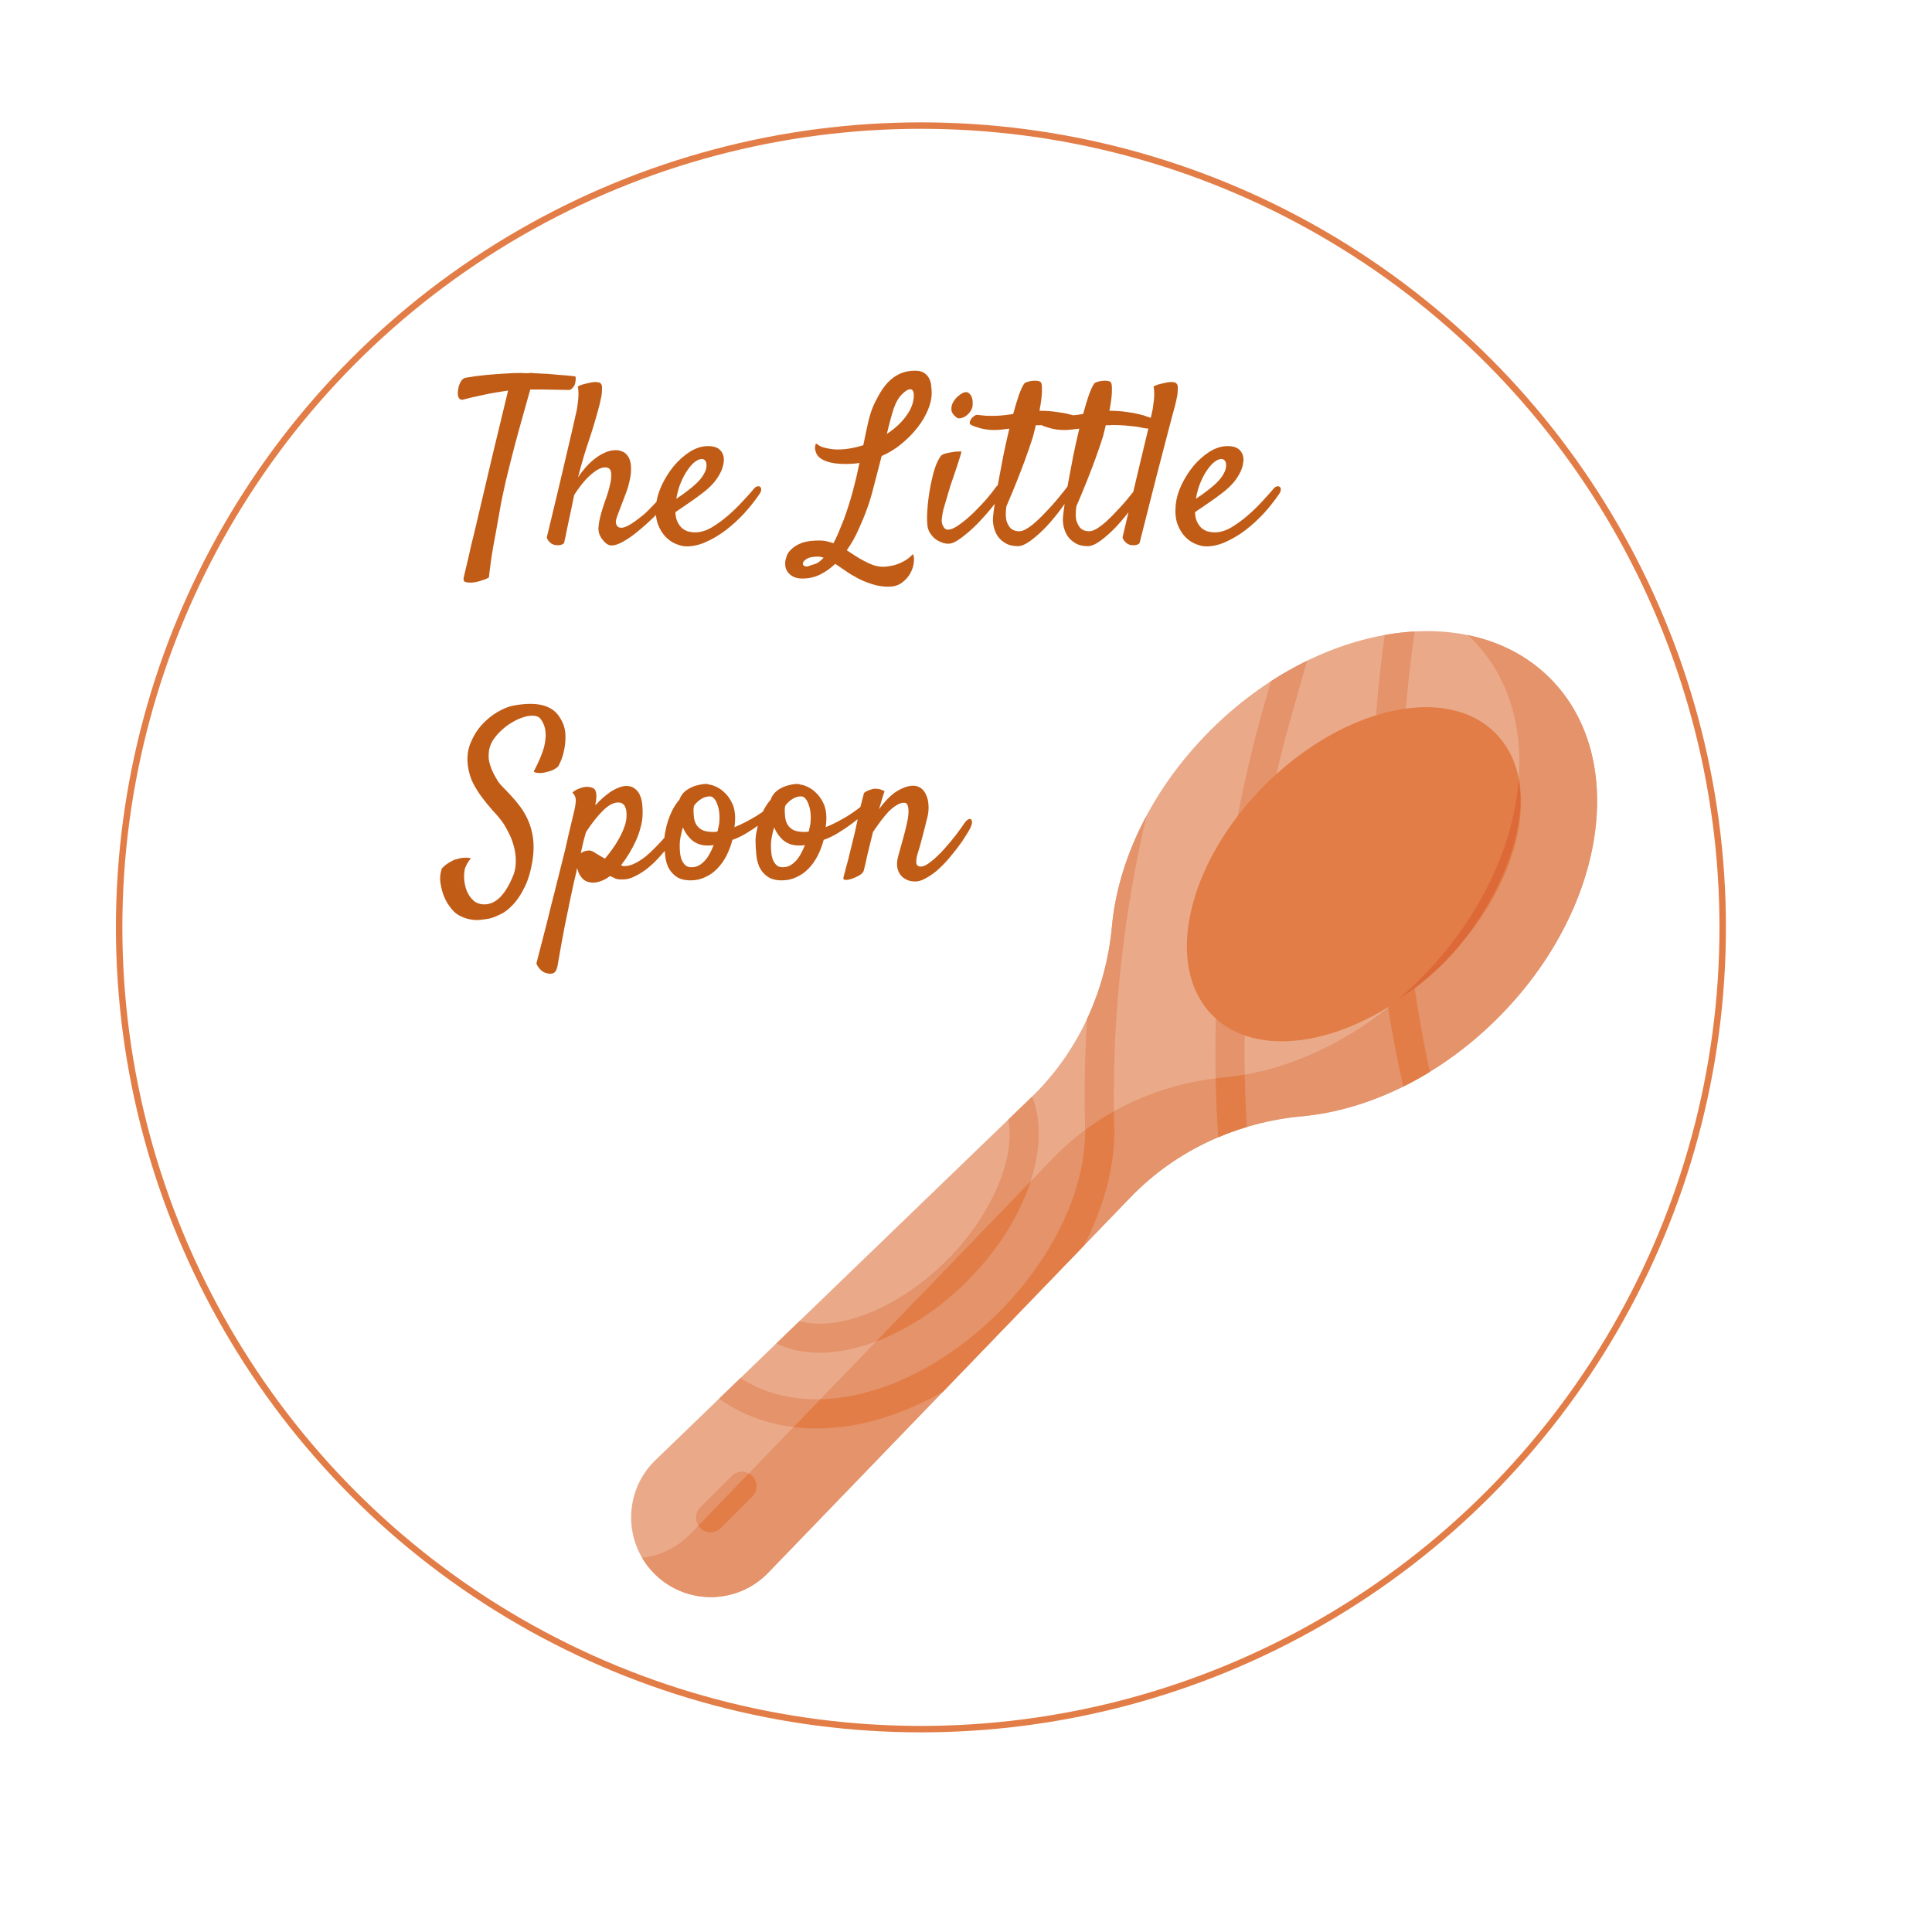 <svg width="300" height="300" viewBox="0 0 300 300" fill="none" xmlns="http://www.w3.org/2000/svg">
<g clip-path="url(#clip0)">
<path d="M224.078 149.591C236.195 137.473 239.823 121.454 232.18 113.812C224.537 106.169 208.518 109.796 196.401 121.914C184.283 134.032 180.656 150.05 188.299 157.693C195.941 165.336 211.96 161.708 224.078 149.591Z" fill="#FFD064"/>
<path d="M232.582 158.071C249.388 141.265 253.016 117.645 240.686 105.314C228.355 92.984 204.735 96.612 187.929 113.418C178.835 122.512 173.601 133.6 172.665 143.815C171.74 153.918 167.394 163.4 160.094 170.445L101.782 226.717C96.802 231.524 96.731 239.481 101.625 244.375C106.52 249.269 114.476 249.198 119.283 244.218L175.555 185.906C182.6 178.606 192.082 174.261 202.185 173.335C212.4 172.399 223.488 167.165 232.582 158.071V158.071Z" fill="#EAAA89"/>
<path d="M240.685 105.315C237.199 101.828 232.81 99.618 227.927 98.62C228.16 98.834 228.388 99.053 228.613 99.278C240.944 111.609 237.316 135.229 220.51 152.035C211.416 161.129 200.328 166.363 190.113 167.299C180.01 168.224 170.527 172.57 163.482 179.87L107.21 238.182C105.129 240.339 102.456 241.575 99.698 241.885C100.22 242.774 100.862 243.612 101.625 244.375C106.52 249.269 114.476 249.199 119.283 244.218L175.554 185.906C182.599 178.606 192.082 174.261 202.185 173.335C212.4 172.4 223.488 167.166 232.582 158.072C249.388 141.265 253.016 117.645 240.685 105.315V105.315Z" fill="#E4936B"/>
<path d="M202.962 102.601L200.516 111.208C199.357 115.283 198.321 119.46 197.435 123.625L191.669 129.615C192.795 123.108 194.329 116.413 196.161 109.97L197.354 105.773C199.194 104.582 201.069 103.524 202.962 102.601V102.601ZM193.283 159.792L188.995 153.213C188.578 160.847 188.641 168.792 189.171 176.584C190.616 175.973 192.096 175.44 193.605 174.989C193.295 169.933 193.187 164.824 193.283 159.792V159.792ZM215.35 155.219C216.037 159.73 216.894 164.275 217.896 168.716C219.285 168.027 220.664 167.264 222.026 166.429C220.824 160.922 219.852 155.274 219.161 149.757L215.35 155.219ZM219.672 98.054C218.141 98.138 216.587 98.321 215.02 98.601C214.239 104.144 213.694 109.774 213.414 115.217L218.232 110.858C218.561 106.612 219.046 102.301 219.672 98.054V98.054ZM172.665 143.815C172.204 148.845 170.896 153.721 168.797 158.219C168.306 166.025 168.423 171.789 168.482 174.7C168.497 175.454 168.509 176.05 168.501 176.319C168.501 176.328 168.501 176.338 168.5 176.347C168.438 178.414 168.136 180.551 167.602 182.699C165.776 190.05 161.318 197.55 155.051 203.817C148.783 210.085 141.283 214.542 133.933 216.368C126.759 218.151 120.049 217.302 114.978 213.983L111.654 217.19C115.898 220.245 121.104 221.809 126.77 221.809C129.437 221.809 132.206 221.462 135.025 220.762C138.843 219.813 142.686 218.235 146.397 216.12L168.302 193.421C169.945 190.257 171.194 187.015 171.996 183.791C172.596 181.376 172.941 178.963 173.021 176.616C173.028 176.541 173.03 176.466 173.028 176.39C173.036 176.011 173.025 175.443 173.008 174.608C172.886 168.586 172.511 150.075 178.043 126.634C174.997 132.307 173.18 138.193 172.665 143.815V143.815ZM127.234 210.053C134.439 210.053 143.134 205.981 150.174 198.94C159.212 189.903 163.399 178.181 160.269 170.276C160.211 170.333 160.152 170.389 160.094 170.446L156.588 173.829C157.705 180.022 153.898 188.814 146.973 195.739C139.678 203.034 130.298 206.842 124.136 205.145L120.548 208.608C122.525 209.586 124.793 210.053 127.234 210.053V210.053ZM113.611 229.188L108.738 234.061C107.854 234.944 107.854 236.378 108.738 237.262C109.181 237.704 109.76 237.925 110.339 237.925C110.918 237.925 111.498 237.704 111.939 237.262L116.812 232.39C117.696 231.506 117.696 230.073 116.812 229.188C115.928 228.305 114.494 228.305 113.611 229.188V229.188Z" fill="#E4936B"/>
<path d="M188.765 167.443C188.829 170.495 188.965 173.551 189.171 176.584C190.616 175.973 192.096 175.44 193.605 174.989C193.44 172.293 193.332 169.582 193.282 166.875C192.218 167.062 191.161 167.203 190.113 167.299C189.662 167.34 189.213 167.388 188.765 167.443V167.443Z" fill="#E27D47"/>
<path d="M215.545 156.47C216.197 160.569 216.987 164.686 217.897 168.716C219.286 168.027 220.664 167.264 222.026 166.429C221.054 161.976 220.233 157.43 219.588 152.936C218.276 154.193 216.925 155.372 215.545 156.47V156.47Z" fill="#E27D47"/>
<path d="M108.738 237.262C109.181 237.704 109.76 237.925 110.339 237.925C110.918 237.925 111.498 237.703 111.939 237.262L116.812 232.389C117.696 231.506 117.696 230.072 116.812 229.188C116.649 229.025 116.467 228.892 116.273 228.789L108.445 236.901C108.529 237.029 108.627 237.15 108.738 237.262Z" fill="#E27D47"/>
<path d="M126.771 221.809C129.438 221.809 132.207 221.462 135.025 220.762C138.844 219.813 142.687 218.235 146.398 216.12L168.303 193.421C169.945 190.257 171.195 187.015 171.996 183.791C172.596 181.376 172.941 178.963 173.022 176.616C173.028 176.541 173.03 176.466 173.029 176.39C173.037 176.011 173.025 175.443 173.008 174.608C172.997 174.038 172.983 173.356 172.972 172.568C171.423 173.434 169.928 174.4 168.497 175.463C168.504 175.85 168.507 176.15 168.502 176.319C168.502 176.328 168.501 176.338 168.501 176.347C168.439 178.414 168.137 180.551 167.603 182.699C165.777 190.05 161.319 197.55 155.052 203.817C148.784 210.085 141.284 214.542 133.934 216.368C131.694 216.925 129.5 217.225 127.387 217.273L123.216 221.596C124.376 221.738 125.563 221.809 126.771 221.809V221.809Z" fill="#E27D47"/>
<path d="M136.043 208.303C140.892 206.475 145.846 203.269 150.174 198.94C154.915 194.2 158.321 188.72 160.036 183.44L136.043 208.303Z" fill="#E27D47"/>
<path d="M235.829 120.99C235.058 131.383 229.796 142.749 220.51 152.035C219.384 153.161 218.228 154.227 217.046 155.234C219.677 153.529 222.086 151.595 224.096 149.586C231.357 142.324 237.436 130.177 235.829 120.99V120.99Z" fill="#C17D4F"/>
<path d="M224.078 149.591C236.195 137.473 239.823 121.454 232.18 113.812C224.537 106.169 208.518 109.796 196.401 121.914C184.283 134.032 180.656 150.05 188.299 157.693C195.941 165.336 211.96 161.708 224.078 149.591Z" fill="#E27D47"/>
<path d="M235.829 120.99C235.058 131.383 229.796 142.749 220.51 152.035C219.384 153.161 218.228 154.227 217.046 155.234C219.677 153.529 222.086 151.595 224.096 149.586C231.357 142.324 237.436 130.177 235.829 120.99V120.99Z" fill="#DD6938"/>
</g>
<path d="M72.144 61.992C71.863 62.086 71.652 62.098 71.512 62.027C71.371 61.957 71.266 61.84 71.195 61.676C71.125 61.512 71.09 61.336 71.09 61.148C71.09 60.938 71.102 60.738 71.125 60.551C71.148 60.387 71.184 60.199 71.231 59.988C71.301 59.777 71.383 59.578 71.477 59.391C71.57 59.203 71.676 59.051 71.793 58.934C71.934 58.793 72.109 58.699 72.32 58.652C73.398 58.465 74.441 58.324 75.449 58.23C76.481 58.137 77.406 58.066 78.227 58.02C79.164 57.949 80.066 57.914 80.934 57.914C81.121 57.914 81.309 57.926 81.496 57.949C81.684 57.949 81.871 57.949 82.059 57.949C82.269 57.902 82.434 57.891 82.551 57.914C82.691 57.914 82.809 57.926 82.902 57.949C83.582 57.973 84.285 58.008 85.012 58.055C85.621 58.102 86.301 58.16 87.051 58.23C87.824 58.277 88.586 58.348 89.336 58.441C89.406 58.629 89.418 58.863 89.371 59.145C89.348 59.285 89.324 59.426 89.301 59.566C89.277 59.707 89.219 59.836 89.125 59.953C89.055 60.07 88.961 60.188 88.844 60.305C88.75 60.398 88.633 60.48 88.492 60.551C87.695 60.527 86.922 60.516 86.172 60.516C85.445 60.492 84.801 60.48 84.238 60.48H82.34C82.035 61.559 81.66 62.895 81.215 64.488C80.769 66.059 80.312 67.723 79.844 69.481C79.398 71.215 78.965 72.949 78.543 74.684C78.144 76.394 77.828 77.941 77.594 79.324C77.359 80.66 77.125 81.973 76.891 83.262C76.797 83.801 76.691 84.363 76.574 84.949C76.481 85.535 76.387 86.109 76.293 86.672C76.223 87.234 76.152 87.773 76.082 88.289C76.012 88.805 75.953 89.273 75.906 89.695C75.531 89.883 75.18 90.023 74.852 90.117C74.523 90.234 74.231 90.316 73.973 90.363C73.668 90.434 73.387 90.469 73.129 90.469C72.566 90.469 72.215 90.398 72.074 90.258C71.957 90.141 71.945 89.894 72.039 89.519C72.109 89.191 72.32 88.301 72.672 86.848C72.812 86.238 72.988 85.465 73.199 84.527C73.434 83.613 73.703 82.5 74.008 81.188C74.312 79.852 74.676 78.305 75.098 76.547C75.519 74.766 76 72.727 76.539 70.43L78.894 60.656C78.191 60.75 77.5 60.855 76.82 60.973C76.141 61.09 75.496 61.219 74.887 61.359C74.301 61.477 73.762 61.594 73.269 61.711C72.801 61.828 72.426 61.922 72.144 61.992ZM103.398 76.266C103.562 76.078 103.727 75.984 103.891 75.984C104.078 75.961 104.219 76.008 104.312 76.125C104.43 76.219 104.477 76.371 104.453 76.582C104.453 76.793 104.359 77.027 104.172 77.285C103.727 77.894 103.211 78.527 102.625 79.184C102.039 79.816 101.406 80.438 100.727 81.047C100.07 81.656 99.402 82.231 98.723 82.769C98.043 83.309 97.387 83.754 96.754 84.106C96.051 84.504 95.453 84.703 94.961 84.703C94.492 84.703 94.023 84.398 93.555 83.789C93.133 83.25 92.922 82.676 92.922 82.066C92.945 81.434 93.086 80.648 93.344 79.711C93.508 79.125 93.731 78.434 94.012 77.637C94.316 76.816 94.551 76.031 94.715 75.281C94.902 74.531 94.961 73.898 94.891 73.383C94.82 72.844 94.516 72.574 93.977 72.574C93.602 72.574 93.191 72.703 92.746 72.961C92.324 73.219 91.891 73.559 91.445 73.981C91.023 74.379 90.613 74.836 90.215 75.352C89.816 75.867 89.465 76.371 89.16 76.863C88.973 77.777 88.785 78.68 88.598 79.57C88.434 80.32 88.258 81.141 88.07 82.031C87.906 82.898 87.742 83.672 87.578 84.352C87.438 84.469 87.285 84.551 87.121 84.598C86.957 84.644 86.805 84.668 86.664 84.668C86.5 84.668 86.336 84.656 86.172 84.633C85.984 84.586 85.809 84.516 85.644 84.422C85.504 84.328 85.363 84.199 85.223 84.035C85.082 83.894 84.977 83.695 84.906 83.438C85.961 79.102 86.793 75.621 87.402 72.996C88.012 70.371 88.481 68.367 88.809 66.984C89.184 65.344 89.441 64.207 89.582 63.574C89.652 63.129 89.711 62.695 89.758 62.273C89.805 61.898 89.828 61.512 89.828 61.113C89.828 60.715 89.793 60.352 89.723 60.023C89.91 59.906 90.109 59.812 90.32 59.742C90.555 59.672 90.777 59.613 90.988 59.566C91.246 59.496 91.504 59.438 91.762 59.391C92.019 59.344 92.254 59.32 92.465 59.32C92.652 59.32 92.828 59.344 92.992 59.391C93.156 59.414 93.262 59.484 93.309 59.602C93.449 59.719 93.508 59.953 93.484 60.305C93.484 60.656 93.461 61.02 93.414 61.395C93.32 61.84 93.215 62.32 93.098 62.836C92.606 64.734 92.055 66.586 91.445 68.391C90.836 70.172 90.273 72.082 89.758 74.121C90.062 73.652 90.426 73.172 90.848 72.68C91.269 72.188 91.727 71.742 92.219 71.344C92.734 70.922 93.273 70.582 93.836 70.324C94.398 70.043 94.996 69.902 95.629 69.902C95.957 69.902 96.262 69.961 96.543 70.078C96.848 70.172 97.106 70.348 97.316 70.606C97.551 70.84 97.727 71.168 97.844 71.59C97.961 71.988 98.008 72.492 97.984 73.102C97.984 73.477 97.938 73.863 97.844 74.262C97.773 74.66 97.668 75.106 97.527 75.598C97.387 76.066 97.199 76.594 96.965 77.18C96.754 77.766 96.496 78.445 96.191 79.219C95.981 79.758 95.816 80.215 95.699 80.59C95.582 80.965 95.606 81.293 95.769 81.574C95.981 81.949 96.391 82.043 97 81.856C97.633 81.644 98.57 81.035 99.812 80.027C100.094 79.793 100.41 79.5 100.762 79.148C101.113 78.797 101.453 78.445 101.781 78.094C102.109 77.719 102.414 77.367 102.695 77.039C102.977 76.711 103.211 76.453 103.398 76.266ZM117.953 76.688C117.25 77.719 116.453 78.727 115.562 79.711C114.672 80.672 113.723 81.539 112.715 82.312C111.73 83.062 110.711 83.672 109.656 84.141C108.625 84.609 107.617 84.844 106.633 84.844C106.117 84.844 105.555 84.715 104.945 84.457C104.359 84.223 103.82 83.848 103.328 83.332C102.836 82.816 102.438 82.148 102.133 81.328C101.852 80.508 101.77 79.512 101.887 78.34C101.98 77.379 102.273 76.371 102.766 75.316C103.281 74.238 103.902 73.254 104.629 72.363C105.379 71.473 106.211 70.734 107.125 70.148C108.062 69.562 109 69.269 109.938 69.269C110.828 69.269 111.473 69.492 111.871 69.938C112.27 70.383 112.445 70.934 112.398 71.59C112.328 72.316 112.117 72.984 111.766 73.594C111.438 74.203 111.039 74.754 110.57 75.246C110.102 75.738 109.598 76.184 109.059 76.582C108.543 76.981 108.051 77.344 107.582 77.672C107.066 78.023 106.574 78.363 106.105 78.691C105.637 78.996 105.227 79.277 104.875 79.535C104.898 80.121 105.004 80.613 105.191 81.012C105.379 81.41 105.613 81.738 105.895 81.996C106.176 82.231 106.492 82.406 106.844 82.523C107.219 82.617 107.594 82.664 107.969 82.664C108.766 82.664 109.598 82.418 110.465 81.926C111.332 81.41 112.176 80.801 112.996 80.098C113.84 79.371 114.613 78.621 115.316 77.848C116.043 77.074 116.641 76.406 117.109 75.844C117.273 75.656 117.438 75.551 117.602 75.527C117.789 75.481 117.93 75.504 118.023 75.598C118.141 75.668 118.199 75.809 118.199 76.019C118.199 76.207 118.117 76.43 117.953 76.688ZM108.953 71.273C108.672 71.273 108.332 71.414 107.934 71.695C107.559 71.977 107.184 72.387 106.809 72.926C106.434 73.441 106.082 74.086 105.754 74.859C105.426 75.609 105.18 76.477 105.016 77.461C105.297 77.25 105.602 77.039 105.93 76.828C106.258 76.594 106.586 76.348 106.914 76.09C107.922 75.316 108.625 74.637 109.023 74.051C109.422 73.465 109.645 72.961 109.691 72.539C109.738 72.094 109.691 71.777 109.551 71.59C109.41 71.379 109.211 71.273 108.953 71.273ZM131.312 72.047C130.117 72.047 129.145 71.918 128.395 71.66C127.668 71.402 127.176 71.074 126.918 70.676C126.801 70.512 126.695 70.266 126.602 69.938C126.508 69.609 126.543 69.246 126.707 68.848C127.035 69.106 127.387 69.305 127.762 69.445C128.16 69.562 128.523 69.644 128.852 69.691C129.25 69.762 129.637 69.797 130.012 69.797C130.715 69.797 131.395 69.738 132.051 69.621C132.73 69.504 133.398 69.34 134.055 69.129C134.336 67.723 134.605 66.457 134.863 65.332C135.145 64.207 135.461 63.293 135.812 62.59C136.188 61.816 136.574 61.125 136.973 60.516C137.395 59.883 137.852 59.355 138.344 58.934C138.859 58.488 139.422 58.148 140.031 57.914C140.641 57.68 141.344 57.562 142.141 57.562C142.727 57.562 143.184 57.68 143.512 57.914C143.863 58.148 144.121 58.441 144.285 58.793C144.473 59.145 144.578 59.531 144.602 59.953C144.648 60.352 144.672 60.727 144.672 61.078C144.672 61.852 144.484 62.695 144.109 63.609C143.734 64.523 143.207 65.426 142.527 66.316C141.848 67.207 141.027 68.051 140.066 68.848C139.129 69.644 138.074 70.301 136.902 70.816C136.504 72.363 136.105 73.898 135.707 75.422C135.332 76.922 134.957 78.164 134.582 79.148C134.254 80.062 133.832 81.082 133.316 82.207C132.824 83.332 132.215 84.41 131.488 85.441C131.934 85.723 132.379 86.016 132.824 86.32C133.293 86.625 133.762 86.894 134.23 87.129C134.699 87.387 135.168 87.598 135.637 87.762C136.129 87.926 136.645 88.008 137.184 88.008C137.746 87.984 138.297 87.902 138.836 87.762C139.305 87.644 139.797 87.445 140.312 87.164C140.828 86.906 141.309 86.531 141.754 86.039C141.918 86.32 141.965 86.742 141.895 87.305C141.848 87.867 141.672 88.43 141.367 88.992C141.062 89.555 140.629 90.047 140.066 90.469C139.504 90.891 138.801 91.102 137.957 91.102C137.066 91.102 136.234 90.973 135.461 90.715C134.688 90.481 133.961 90.188 133.281 89.836C132.602 89.484 131.957 89.098 131.348 88.676C130.762 88.277 130.211 87.902 129.695 87.551C128.992 88.231 128.219 88.781 127.375 89.203C126.531 89.625 125.594 89.836 124.562 89.836C123.742 89.836 123.086 89.602 122.594 89.133C122.102 88.688 121.879 88.078 121.926 87.305C121.949 87.023 122.031 86.684 122.172 86.285C122.312 85.91 122.582 85.547 122.98 85.195C123.355 84.844 123.883 84.539 124.562 84.281C125.242 84.047 126.121 83.93 127.199 83.93C127.598 83.93 127.973 83.965 128.324 84.035C128.699 84.129 129.062 84.234 129.414 84.352C129.672 83.883 129.93 83.344 130.188 82.734C130.445 82.125 130.727 81.434 131.031 80.66C131.57 79.184 132.039 77.707 132.438 76.231C132.836 74.731 133.176 73.277 133.457 71.871C133.129 71.941 132.777 71.988 132.402 72.012C132.051 72.035 131.688 72.047 131.312 72.047ZM125.477 87.938C125.781 87.82 126.133 87.703 126.531 87.586C126.93 87.469 127.387 87.141 127.902 86.602C127.551 86.484 127.281 86.426 127.094 86.426C126.25 86.426 125.641 86.543 125.266 86.777C124.867 87.035 124.668 87.281 124.668 87.516C124.668 87.68 124.738 87.797 124.879 87.867C125.02 87.961 125.219 87.984 125.477 87.938ZM138.766 63.469C138.648 63.82 138.496 64.336 138.309 65.016C138.121 65.695 137.922 66.481 137.711 67.371C138.977 66.551 139.984 65.613 140.734 64.559C141.508 63.504 141.895 62.449 141.895 61.395C141.895 60.762 141.707 60.445 141.332 60.445C141.004 60.445 140.582 60.703 140.066 61.219C139.551 61.711 139.117 62.461 138.766 63.469ZM150.965 63.293C150.895 63.551 150.754 63.809 150.543 64.066C150.355 64.301 150.133 64.5 149.875 64.664C149.641 64.805 149.395 64.898 149.137 64.945C148.879 64.992 148.668 64.945 148.504 64.805C148.012 64.43 147.754 64.031 147.73 63.609C147.707 63.164 147.812 62.754 148.047 62.379C148.281 61.98 148.574 61.652 148.926 61.395C149.277 61.113 149.582 60.949 149.84 60.902C150.098 60.855 150.309 60.914 150.473 61.078C150.66 61.219 150.801 61.418 150.895 61.676C150.988 61.91 151.035 62.18 151.035 62.484C151.059 62.789 151.035 63.059 150.965 63.293ZM146.113 70.781C146.23 70.641 146.453 70.523 146.781 70.43C147.109 70.336 147.449 70.266 147.801 70.219C148.152 70.148 148.469 70.113 148.75 70.113C149.055 70.09 149.23 70.09 149.277 70.113C149.301 70.137 149.242 70.383 149.102 70.852C148.961 71.32 148.785 71.871 148.574 72.504C148.363 73.137 148.141 73.793 147.906 74.473C147.672 75.129 147.496 75.668 147.379 76.09C147.262 76.512 147.121 76.992 146.957 77.531C146.793 78.047 146.641 78.562 146.5 79.078C146.383 79.57 146.301 80.039 146.254 80.484C146.207 80.93 146.242 81.269 146.359 81.504C146.477 81.785 146.605 81.984 146.746 82.102C146.887 82.195 147.039 82.242 147.203 82.242C147.672 82.242 148.258 81.984 148.961 81.469C149.688 80.953 150.414 80.344 151.141 79.641C151.891 78.914 152.582 78.188 153.215 77.461C153.848 76.711 154.316 76.113 154.621 75.668C154.809 75.434 154.996 75.281 155.184 75.211C155.395 75.141 155.559 75.152 155.676 75.246C155.816 75.34 155.887 75.492 155.887 75.703C155.91 75.914 155.84 76.16 155.676 76.441C155.301 77.098 154.75 77.883 154.023 78.797C153.297 79.688 152.523 80.555 151.703 81.398C150.883 82.219 150.074 82.922 149.277 83.508C148.504 84.094 147.871 84.398 147.379 84.422C146.98 84.445 146.582 84.375 146.184 84.211C145.809 84.07 145.457 83.871 145.129 83.613C144.824 83.332 144.566 83.016 144.355 82.664C144.145 82.289 144.027 81.902 144.004 81.504C143.934 80.918 143.934 80.121 144.004 79.113C144.074 78.082 144.203 77.039 144.391 75.984C144.578 74.906 144.812 73.887 145.094 72.926C145.398 71.965 145.738 71.25 146.113 70.781ZM166.082 75.106C166.176 74.965 166.293 74.883 166.434 74.859C166.598 74.812 166.727 74.824 166.82 74.894C166.914 74.965 166.961 75.082 166.961 75.246C166.984 75.41 166.926 75.633 166.785 75.914C166.316 76.805 165.695 77.766 164.922 78.797C164.172 79.828 163.375 80.801 162.531 81.715C161.688 82.606 160.867 83.344 160.07 83.93C159.273 84.516 158.605 84.809 158.066 84.809C157.293 84.809 156.648 84.656 156.133 84.352C155.617 84.047 155.207 83.672 154.902 83.227C154.621 82.781 154.422 82.301 154.305 81.785C154.188 81.246 154.152 80.754 154.199 80.309C154.223 79.934 154.305 79.266 154.445 78.305C154.586 77.32 154.773 76.195 155.008 74.93C155.242 73.641 155.5 72.269 155.781 70.816C156.086 69.34 156.402 67.922 156.73 66.562C156.332 66.609 155.934 66.656 155.535 66.703C155.137 66.75 154.773 66.773 154.445 66.773C153.695 66.773 152.992 66.691 152.336 66.527C151.656 66.34 151.152 66.164 150.824 66C150.637 65.906 150.555 65.777 150.578 65.613C150.602 65.426 150.672 65.25 150.789 65.086C150.906 64.898 151.059 64.746 151.246 64.629C151.41 64.488 151.562 64.418 151.703 64.418C152.148 64.465 152.629 64.512 153.145 64.559C153.66 64.582 154.223 64.582 154.832 64.559C155.277 64.535 155.699 64.5 156.098 64.453C156.52 64.406 156.93 64.348 157.328 64.277C157.633 63.152 157.926 62.18 158.207 61.359C158.512 60.516 158.781 59.93 159.016 59.602C159.086 59.484 159.238 59.391 159.473 59.32C159.73 59.227 160 59.168 160.281 59.145C160.562 59.098 160.832 59.098 161.09 59.145C161.348 59.168 161.535 59.25 161.652 59.391C161.77 59.578 161.816 60.059 161.793 60.832C161.77 61.605 161.641 62.59 161.406 63.785C162.391 63.785 163.258 63.844 164.008 63.961C164.781 64.055 165.438 64.172 165.977 64.312C166.516 64.43 166.949 64.559 167.277 64.699C167.605 64.816 167.852 64.898 168.016 64.945C168.18 64.992 168.262 65.109 168.262 65.297C168.285 65.484 168.25 65.684 168.156 65.894C168.086 66.082 167.957 66.246 167.77 66.387C167.582 66.527 167.371 66.574 167.137 66.527C166.902 66.504 166.633 66.457 166.328 66.387C166.047 66.316 165.695 66.258 165.273 66.211C164.875 66.164 164.395 66.117 163.832 66.07C163.27 66.023 162.613 66 161.863 66C161.723 66 161.559 66.012 161.371 66.035C161.207 66.035 161.031 66.035 160.844 66.035C160.75 66.41 160.656 66.785 160.562 67.16C160.492 67.512 160.387 67.887 160.246 68.285C159.941 69.223 159.59 70.242 159.191 71.344C158.84 72.305 158.418 73.406 157.926 74.648C157.434 75.891 156.883 77.215 156.273 78.621C156.133 79.629 156.145 80.402 156.309 80.941C156.496 81.457 156.719 81.832 156.977 82.066C157.281 82.324 157.656 82.465 158.102 82.488C158.453 82.535 158.875 82.418 159.367 82.137C159.883 81.832 160.41 81.434 160.949 80.941C161.488 80.449 162.027 79.91 162.566 79.324C163.129 78.738 163.645 78.164 164.113 77.602C164.582 77.039 164.992 76.535 165.344 76.09C165.695 75.621 165.941 75.293 166.082 75.106ZM176.945 75.106C177.039 74.965 177.156 74.883 177.297 74.859C177.461 74.812 177.59 74.824 177.684 74.894C177.777 74.965 177.824 75.082 177.824 75.246C177.848 75.41 177.789 75.633 177.648 75.914C177.18 76.805 176.559 77.766 175.785 78.797C175.035 79.828 174.238 80.801 173.395 81.715C172.551 82.606 171.73 83.344 170.934 83.93C170.137 84.516 169.469 84.809 168.93 84.809C168.156 84.809 167.512 84.656 166.996 84.352C166.48 84.047 166.07 83.672 165.766 83.227C165.484 82.781 165.285 82.301 165.168 81.785C165.051 81.246 165.016 80.754 165.062 80.309C165.086 79.934 165.168 79.266 165.309 78.305C165.449 77.32 165.637 76.195 165.871 74.93C166.105 73.641 166.363 72.269 166.645 70.816C166.949 69.34 167.266 67.922 167.594 66.562C167.195 66.609 166.797 66.656 166.398 66.703C166 66.75 165.637 66.773 165.309 66.773C164.559 66.773 163.855 66.691 163.199 66.527C162.52 66.34 162.016 66.164 161.688 66C161.5 65.906 161.418 65.777 161.441 65.613C161.465 65.426 161.535 65.25 161.652 65.086C161.77 64.898 161.922 64.746 162.109 64.629C162.273 64.488 162.426 64.418 162.566 64.418C163.012 64.465 163.492 64.512 164.008 64.559C164.523 64.582 165.086 64.582 165.695 64.559C166.141 64.535 166.562 64.5 166.961 64.453C167.383 64.406 167.793 64.348 168.191 64.277C168.496 63.152 168.789 62.18 169.07 61.359C169.375 60.516 169.645 59.93 169.879 59.602C169.949 59.484 170.102 59.391 170.336 59.32C170.594 59.227 170.863 59.168 171.145 59.145C171.426 59.098 171.695 59.098 171.953 59.145C172.211 59.168 172.398 59.25 172.516 59.391C172.633 59.578 172.68 60.059 172.656 60.832C172.633 61.605 172.504 62.59 172.27 63.785C173.254 63.785 174.121 63.844 174.871 63.961C175.645 64.055 176.301 64.172 176.84 64.312C177.379 64.43 177.812 64.559 178.141 64.699C178.469 64.816 178.715 64.898 178.879 64.945C179.043 64.992 179.125 65.109 179.125 65.297C179.148 65.484 179.113 65.684 179.02 65.894C178.949 66.082 178.82 66.246 178.633 66.387C178.445 66.527 178.234 66.574 178 66.527C177.766 66.504 177.496 66.457 177.191 66.387C176.91 66.316 176.559 66.258 176.137 66.211C175.738 66.164 175.258 66.117 174.695 66.07C174.133 66.023 173.477 66 172.727 66C172.586 66 172.422 66.012 172.234 66.035C172.07 66.035 171.895 66.035 171.707 66.035C171.613 66.41 171.52 66.785 171.426 67.16C171.355 67.512 171.25 67.887 171.109 68.285C170.805 69.223 170.453 70.242 170.055 71.344C169.703 72.305 169.281 73.406 168.789 74.648C168.297 75.891 167.746 77.215 167.137 78.621C166.996 79.629 167.008 80.402 167.172 80.941C167.359 81.457 167.582 81.832 167.84 82.066C168.145 82.324 168.52 82.465 168.965 82.488C169.316 82.535 169.738 82.418 170.23 82.137C170.746 81.832 171.273 81.434 171.812 80.941C172.352 80.449 172.891 79.91 173.43 79.324C173.992 78.738 174.508 78.164 174.977 77.602C175.445 77.039 175.855 76.535 176.207 76.09C176.559 75.621 176.805 75.293 176.945 75.106ZM174.309 83.438C175.34 79.102 176.16 75.621 176.77 72.996C177.402 70.371 177.883 68.367 178.211 66.984C178.586 65.344 178.844 64.207 178.984 63.574C179.055 63.129 179.113 62.695 179.16 62.273C179.207 61.898 179.23 61.512 179.23 61.113C179.23 60.715 179.195 60.352 179.125 60.023C179.312 59.906 179.512 59.812 179.723 59.742C179.957 59.672 180.18 59.613 180.391 59.566C180.648 59.496 180.906 59.438 181.164 59.391C181.422 59.344 181.656 59.32 181.867 59.32C182.055 59.32 182.23 59.344 182.395 59.391C182.559 59.414 182.664 59.484 182.711 59.602C182.852 59.719 182.91 59.953 182.887 60.305C182.887 60.656 182.863 61.02 182.816 61.395C182.723 61.84 182.617 62.32 182.5 62.836C182.219 63.844 181.832 65.297 181.34 67.195C180.918 68.812 180.344 71.016 179.617 73.805C178.914 76.594 178.023 80.109 176.945 84.352C176.828 84.469 176.688 84.551 176.523 84.598C176.359 84.644 176.207 84.668 176.066 84.668C175.902 84.668 175.727 84.656 175.539 84.633C175.375 84.586 175.211 84.516 175.047 84.422C174.906 84.328 174.766 84.199 174.625 84.035C174.484 83.894 174.379 83.695 174.309 83.438ZM198.637 76.688C197.934 77.719 197.137 78.727 196.246 79.711C195.355 80.672 194.406 81.539 193.398 82.312C192.414 83.062 191.395 83.672 190.34 84.141C189.309 84.609 188.301 84.844 187.316 84.844C186.801 84.844 186.238 84.715 185.629 84.457C185.043 84.223 184.504 83.848 184.012 83.332C183.52 82.816 183.121 82.148 182.816 81.328C182.535 80.508 182.453 79.512 182.57 78.34C182.664 77.379 182.957 76.371 183.449 75.316C183.965 74.238 184.586 73.254 185.312 72.363C186.062 71.473 186.895 70.734 187.809 70.148C188.746 69.562 189.684 69.269 190.621 69.269C191.512 69.269 192.156 69.492 192.555 69.938C192.953 70.383 193.129 70.934 193.082 71.59C193.012 72.316 192.801 72.984 192.449 73.594C192.121 74.203 191.723 74.754 191.254 75.246C190.785 75.738 190.281 76.184 189.742 76.582C189.227 76.981 188.734 77.344 188.266 77.672C187.75 78.023 187.258 78.363 186.789 78.691C186.32 78.996 185.91 79.277 185.559 79.535C185.582 80.121 185.688 80.613 185.875 81.012C186.062 81.41 186.297 81.738 186.578 81.996C186.859 82.231 187.176 82.406 187.527 82.523C187.902 82.617 188.277 82.664 188.652 82.664C189.449 82.664 190.281 82.418 191.148 81.926C192.016 81.41 192.859 80.801 193.68 80.098C194.523 79.371 195.297 78.621 196 77.848C196.727 77.074 197.324 76.406 197.793 75.844C197.957 75.656 198.121 75.551 198.285 75.527C198.473 75.481 198.613 75.504 198.707 75.598C198.824 75.668 198.883 75.809 198.883 76.019C198.883 76.207 198.801 76.43 198.637 76.688ZM189.637 71.273C189.355 71.273 189.016 71.414 188.617 71.695C188.242 71.977 187.867 72.387 187.492 72.926C187.117 73.441 186.766 74.086 186.438 74.859C186.109 75.609 185.863 76.477 185.699 77.461C185.98 77.25 186.285 77.039 186.613 76.828C186.941 76.594 187.27 76.348 187.598 76.09C188.605 75.316 189.309 74.637 189.707 74.051C190.105 73.465 190.328 72.961 190.375 72.539C190.422 72.094 190.375 71.777 190.234 71.59C190.094 71.379 189.895 71.273 189.637 71.273ZM82.902 119.863C82.879 119.793 82.949 119.617 83.113 119.336C83.277 119.031 83.453 118.668 83.641 118.246C83.852 117.801 84.051 117.309 84.238 116.77C84.449 116.207 84.59 115.633 84.66 115.047C84.754 114.461 84.754 113.875 84.66 113.289C84.566 112.703 84.32 112.141 83.922 111.602C83.688 111.32 83.336 111.168 82.867 111.145C82.422 111.098 81.906 111.168 81.32 111.355C80.758 111.52 80.16 111.789 79.527 112.164C78.918 112.516 78.356 112.938 77.84 113.43C77.324 113.898 76.879 114.426 76.504 115.012C76.152 115.598 75.953 116.195 75.906 116.805C75.859 117.297 75.871 117.754 75.941 118.176C76.035 118.598 76.152 118.984 76.293 119.336C76.434 119.688 76.586 120.016 76.75 120.32C76.914 120.625 77.066 120.895 77.207 121.129C77.394 121.457 77.688 121.82 78.086 122.219C78.484 122.617 78.918 123.074 79.387 123.59C79.856 124.082 80.324 124.645 80.793 125.277C81.262 125.91 81.672 126.625 82.023 127.422C82.375 128.219 82.621 129.109 82.762 130.094C82.902 131.078 82.891 132.168 82.727 133.363C82.469 135.098 82.059 136.539 81.496 137.688C80.934 138.859 80.312 139.797 79.633 140.5C78.977 141.203 78.309 141.707 77.629 142.012C76.949 142.34 76.387 142.551 75.941 142.645C75.59 142.715 75.168 142.773 74.676 142.82C74.207 142.891 73.703 142.879 73.164 142.785C72.648 142.715 72.121 142.551 71.582 142.293C71.043 142.059 70.562 141.684 70.141 141.168C69.648 140.582 69.262 139.949 68.981 139.27C68.723 138.684 68.535 138.004 68.418 137.23C68.277 136.48 68.336 135.695 68.594 134.875C68.781 134.664 68.981 134.477 69.191 134.312C69.402 134.148 69.613 134.008 69.824 133.891C70.059 133.75 70.305 133.621 70.562 133.504C70.867 133.41 71.172 133.328 71.477 133.258C71.734 133.211 72.004 133.188 72.285 133.188C72.59 133.164 72.871 133.199 73.129 133.293C72.777 133.691 72.531 134.066 72.391 134.418C72.297 134.605 72.227 134.77 72.18 134.91C72.086 135.355 72.051 135.883 72.074 136.492C72.121 137.125 72.25 137.723 72.461 138.285C72.695 138.871 73.023 139.363 73.445 139.762C73.867 140.184 74.43 140.406 75.133 140.43C76.844 140.477 78.297 139.141 79.492 136.422C79.891 135.578 80.09 134.723 80.09 133.855C80.113 132.988 80.008 132.156 79.773 131.359C79.562 130.562 79.269 129.824 78.894 129.145C78.543 128.441 78.18 127.844 77.805 127.352C77.43 126.859 76.973 126.332 76.434 125.77C75.918 125.184 75.402 124.551 74.887 123.871C74.371 123.191 73.902 122.453 73.481 121.656C73.082 120.859 72.812 119.992 72.672 119.055C72.484 117.742 72.602 116.547 73.023 115.469C73.469 114.367 74.055 113.406 74.781 112.586C75.531 111.766 76.34 111.098 77.207 110.582C78.098 110.066 78.883 109.738 79.562 109.598C83.336 108.848 85.809 109.48 86.981 111.496C87.473 112.27 87.742 113.09 87.789 113.957C87.836 114.824 87.777 115.633 87.613 116.383C87.473 117.109 87.285 117.73 87.051 118.246C86.84 118.738 86.699 119.008 86.629 119.055C86.488 119.195 86.266 119.348 85.961 119.512C85.656 119.676 85.164 119.828 84.484 119.969C84.297 120.016 84.109 120.039 83.922 120.039C83.758 120.039 83.582 120.027 83.394 120.004C83.207 119.98 83.043 119.934 82.902 119.863ZM84.555 151.012C84.391 150.941 84.227 150.836 84.062 150.695C83.922 150.578 83.781 150.426 83.641 150.238C83.5 150.074 83.383 149.863 83.289 149.605C83.945 147.098 84.508 144.918 84.977 143.066C85.422 141.215 85.809 139.668 86.137 138.426C86.488 136.973 86.793 135.754 87.051 134.77C87.285 133.832 87.519 132.895 87.754 131.957C87.941 131.137 88.141 130.258 88.352 129.32C88.586 128.383 88.797 127.504 88.984 126.684C89.219 125.77 89.359 125.043 89.406 124.504C89.453 123.941 89.277 123.461 88.879 123.062C89.16 122.828 89.441 122.652 89.723 122.535C90.027 122.395 90.297 122.301 90.531 122.254C90.789 122.184 91.047 122.16 91.305 122.184C91.938 122.23 92.324 122.43 92.465 122.781C92.629 123.133 92.652 123.695 92.535 124.469C92.512 124.586 92.488 124.691 92.465 124.785C92.465 124.855 92.465 124.938 92.465 125.031C92.793 124.656 93.156 124.293 93.555 123.941C93.953 123.59 94.352 123.273 94.75 122.992C95.172 122.711 95.594 122.488 96.016 122.324C96.461 122.137 96.883 122.043 97.281 122.043C97.82 122.043 98.254 122.184 98.582 122.465C98.934 122.723 99.203 123.074 99.391 123.52C99.578 123.965 99.695 124.469 99.742 125.031C99.789 125.57 99.801 126.109 99.777 126.648C99.754 127.234 99.648 127.855 99.461 128.512C99.297 129.168 99.062 129.836 98.758 130.516C98.453 131.195 98.102 131.863 97.703 132.52C97.305 133.176 96.883 133.785 96.438 134.348C96.531 134.371 96.59 134.395 96.613 134.418C96.637 134.418 96.648 134.43 96.648 134.453C96.648 134.453 96.66 134.465 96.684 134.488C96.731 134.488 96.812 134.488 96.93 134.488C97.469 134.488 98.019 134.348 98.582 134.066C99.144 133.785 99.695 133.434 100.234 133.012C100.773 132.566 101.289 132.086 101.781 131.57C102.297 131.055 102.754 130.562 103.152 130.094C103.574 129.602 103.926 129.168 104.207 128.793C104.488 128.395 104.699 128.113 104.84 127.949C105.027 127.715 105.203 127.562 105.367 127.492C105.531 127.398 105.66 127.387 105.754 127.457C105.848 127.527 105.895 127.668 105.895 127.879C105.895 128.066 105.824 128.312 105.684 128.617C105.59 128.828 105.391 129.168 105.086 129.637C104.781 130.105 104.406 130.633 103.961 131.219C103.516 131.805 103 132.414 102.414 133.047C101.852 133.68 101.254 134.254 100.621 134.77C99.988 135.285 99.332 135.707 98.652 136.035C97.996 136.387 97.352 136.562 96.719 136.562C96.414 136.562 96.168 136.551 95.981 136.527C95.793 136.504 95.629 136.457 95.488 136.387C95.371 136.34 95.254 136.281 95.137 136.211C95.019 136.164 94.879 136.105 94.715 136.035C94.293 136.363 93.859 136.609 93.414 136.773C92.969 136.961 92.535 137.055 92.113 137.055C91.715 137.055 91.363 136.984 91.059 136.844C90.777 136.727 90.543 136.551 90.356 136.316C90.168 136.105 90.016 135.871 89.898 135.613C89.781 135.332 89.688 135.062 89.617 134.805C89.594 134.898 89.57 134.98 89.547 135.051C89.547 135.121 89.535 135.215 89.512 135.332C89.231 136.457 88.938 137.758 88.633 139.234C88.375 140.5 88.059 142.035 87.684 143.84C87.332 145.668 86.957 147.742 86.559 150.062C86.418 150.695 86.172 151.059 85.82 151.152C85.445 151.246 85.023 151.199 84.555 151.012ZM90.988 129.215C90.871 129.613 90.742 130.082 90.602 130.621C90.484 131.137 90.344 131.758 90.18 132.484C90.367 132.344 90.578 132.238 90.812 132.168C91.047 132.098 91.281 132.062 91.516 132.062C91.773 132.062 92.102 132.203 92.5 132.484C92.898 132.742 93.379 133.023 93.941 133.328C94.293 132.906 94.656 132.438 95.031 131.922C95.43 131.383 95.781 130.832 96.086 130.27C96.414 129.707 96.684 129.133 96.894 128.547C97.129 127.961 97.258 127.398 97.281 126.859C97.328 126.156 97.246 125.605 97.035 125.207C96.824 124.809 96.473 124.609 95.981 124.609C95.254 124.609 94.457 125.043 93.59 125.91C92.746 126.754 91.879 127.855 90.988 129.215ZM113.734 130.41C113.5 131.301 113.184 132.133 112.785 132.906C112.387 133.68 111.906 134.348 111.344 134.91C110.805 135.473 110.184 135.906 109.48 136.211C108.801 136.539 108.051 136.703 107.23 136.703C106.27 136.703 105.508 136.492 104.945 136.07C104.406 135.672 103.996 135.168 103.715 134.559C103.457 133.949 103.305 133.281 103.258 132.555C103.188 131.828 103.152 131.148 103.152 130.516C103.152 130.07 103.211 129.578 103.328 129.039C103.422 128.5 103.562 127.949 103.75 127.387C103.938 126.824 104.172 126.262 104.453 125.699C104.758 125.137 105.109 124.621 105.508 124.152C105.648 123.754 105.859 123.402 106.141 123.098C106.445 122.793 106.785 122.547 107.16 122.359C107.559 122.148 107.98 121.996 108.426 121.902C108.871 121.785 109.305 121.727 109.727 121.727C109.797 121.727 109.855 121.738 109.902 121.762C109.973 121.785 110.043 121.809 110.113 121.832C110.418 121.855 110.793 121.973 111.238 122.184C111.707 122.395 112.152 122.711 112.574 123.133C113.02 123.555 113.395 124.094 113.699 124.75C114.004 125.383 114.156 126.156 114.156 127.07C114.156 127.258 114.145 127.492 114.121 127.773C114.098 128.031 114.074 128.254 114.051 128.441C114.59 128.23 115.152 127.973 115.738 127.668C116.324 127.363 116.887 127.047 117.426 126.719C117.988 126.367 118.504 126.016 118.973 125.664C119.441 125.312 119.816 124.996 120.098 124.715C120.332 124.504 120.531 124.387 120.695 124.363C120.859 124.34 120.977 124.387 121.047 124.504C121.117 124.621 121.129 124.785 121.082 124.996C121.035 125.207 120.906 125.441 120.695 125.699C120.578 125.84 120.273 126.121 119.781 126.543C119.312 126.965 118.75 127.422 118.094 127.914C117.438 128.406 116.723 128.887 115.949 129.355C115.176 129.824 114.438 130.176 113.734 130.41ZM107.793 125.066C107.723 125.277 107.688 125.5 107.688 125.734C107.688 126.109 107.711 126.508 107.758 126.93C107.805 127.328 107.922 127.691 108.109 128.02C108.297 128.348 108.59 128.629 108.988 128.863C109.41 129.074 109.984 129.18 110.711 129.18C110.828 129.18 110.945 129.18 111.062 129.18C111.18 129.156 111.297 129.133 111.414 129.109C111.484 128.805 111.543 128.535 111.59 128.301C111.66 128.043 111.695 127.82 111.695 127.633C111.742 127.188 111.742 126.73 111.695 126.262C111.648 125.793 111.555 125.371 111.414 124.996C111.297 124.598 111.133 124.281 110.922 124.047C110.734 123.789 110.5 123.66 110.219 123.66C109.773 123.66 109.34 123.789 108.918 124.047C108.52 124.281 108.145 124.621 107.793 125.066ZM105.543 131.254C105.543 131.676 105.566 132.098 105.613 132.52C105.66 132.918 105.754 133.281 105.895 133.609C106.035 133.914 106.223 134.172 106.457 134.383C106.691 134.57 106.996 134.664 107.371 134.664C107.793 134.664 108.18 134.57 108.531 134.383C108.883 134.172 109.199 133.914 109.48 133.609C109.762 133.281 110.008 132.918 110.219 132.52C110.453 132.098 110.652 131.664 110.816 131.219C110.652 131.242 110.488 131.266 110.324 131.289C110.184 131.289 110.02 131.289 109.832 131.289C108.941 131.289 108.168 131.031 107.512 130.516C106.879 129.977 106.387 129.297 106.035 128.477C105.895 128.969 105.777 129.449 105.684 129.918C105.59 130.387 105.543 130.832 105.543 131.254ZM127.902 130.41C127.668 131.301 127.352 132.133 126.953 132.906C126.555 133.68 126.074 134.348 125.512 134.91C124.973 135.473 124.352 135.906 123.648 136.211C122.969 136.539 122.219 136.703 121.398 136.703C120.438 136.703 119.676 136.492 119.113 136.07C118.574 135.672 118.164 135.168 117.883 134.559C117.625 133.949 117.473 133.281 117.426 132.555C117.355 131.828 117.32 131.148 117.32 130.516C117.32 130.07 117.379 129.578 117.496 129.039C117.59 128.5 117.73 127.949 117.918 127.387C118.105 126.824 118.34 126.262 118.621 125.699C118.926 125.137 119.277 124.621 119.676 124.152C119.816 123.754 120.027 123.402 120.309 123.098C120.613 122.793 120.953 122.547 121.328 122.359C121.727 122.148 122.148 121.996 122.594 121.902C123.039 121.785 123.473 121.727 123.895 121.727C123.965 121.727 124.023 121.738 124.07 121.762C124.141 121.785 124.211 121.809 124.281 121.832C124.586 121.855 124.961 121.973 125.406 122.184C125.875 122.395 126.32 122.711 126.742 123.133C127.188 123.555 127.562 124.094 127.867 124.75C128.172 125.383 128.324 126.156 128.324 127.07C128.324 127.258 128.312 127.492 128.289 127.773C128.266 128.031 128.242 128.254 128.219 128.441C128.758 128.23 129.32 127.973 129.906 127.668C130.492 127.363 131.055 127.047 131.594 126.719C132.156 126.367 132.672 126.016 133.141 125.664C133.609 125.312 133.984 124.996 134.266 124.715C134.5 124.504 134.699 124.387 134.863 124.363C135.027 124.34 135.145 124.387 135.215 124.504C135.285 124.621 135.297 124.785 135.25 124.996C135.203 125.207 135.074 125.441 134.863 125.699C134.746 125.84 134.441 126.121 133.949 126.543C133.48 126.965 132.918 127.422 132.262 127.914C131.605 128.406 130.891 128.887 130.117 129.355C129.344 129.824 128.605 130.176 127.902 130.41ZM121.961 125.066C121.891 125.277 121.855 125.5 121.855 125.734C121.855 126.109 121.879 126.508 121.926 126.93C121.973 127.328 122.09 127.691 122.277 128.02C122.465 128.348 122.758 128.629 123.156 128.863C123.578 129.074 124.152 129.18 124.879 129.18C124.996 129.18 125.113 129.18 125.23 129.18C125.348 129.156 125.465 129.133 125.582 129.109C125.652 128.805 125.711 128.535 125.758 128.301C125.828 128.043 125.863 127.82 125.863 127.633C125.91 127.188 125.91 126.73 125.863 126.262C125.816 125.793 125.723 125.371 125.582 124.996C125.465 124.598 125.301 124.281 125.09 124.047C124.902 123.789 124.668 123.66 124.387 123.66C123.941 123.66 123.508 123.789 123.086 124.047C122.688 124.281 122.312 124.621 121.961 125.066ZM119.711 131.254C119.711 131.676 119.734 132.098 119.781 132.52C119.828 132.918 119.922 133.281 120.062 133.609C120.203 133.914 120.391 134.172 120.625 134.383C120.859 134.57 121.164 134.664 121.539 134.664C121.961 134.664 122.348 134.57 122.699 134.383C123.051 134.172 123.367 133.914 123.648 133.609C123.93 133.281 124.176 132.918 124.387 132.52C124.621 132.098 124.82 131.664 124.984 131.219C124.82 131.242 124.656 131.266 124.492 131.289C124.352 131.289 124.188 131.289 124 131.289C123.109 131.289 122.336 131.031 121.68 130.516C121.047 129.977 120.555 129.297 120.203 128.477C120.062 128.969 119.945 129.449 119.852 129.918C119.758 130.387 119.711 130.832 119.711 131.254ZM142.105 136.879C141.566 136.879 141.098 136.773 140.699 136.562C140.324 136.375 140.02 136.117 139.785 135.789C139.551 135.461 139.398 135.086 139.328 134.664C139.258 134.219 139.281 133.75 139.398 133.258C139.469 132.93 139.586 132.496 139.75 131.957C139.914 131.395 140.078 130.797 140.242 130.164C140.43 129.508 140.594 128.863 140.734 128.23C140.898 127.574 141.004 126.988 141.051 126.473C141.098 125.934 141.074 125.5 140.98 125.172C140.887 124.82 140.688 124.645 140.383 124.645C140.008 124.645 139.621 124.773 139.223 125.031C138.824 125.266 138.414 125.594 137.992 126.016C137.594 126.438 137.184 126.93 136.762 127.492C136.363 128.031 135.965 128.594 135.566 129.18C135.355 129.977 135.18 130.68 135.039 131.289C134.898 131.875 134.77 132.414 134.652 132.906C134.559 133.375 134.465 133.797 134.371 134.172C134.277 134.523 134.195 134.863 134.125 135.191C134.055 135.426 133.844 135.66 133.492 135.895C133.141 136.105 132.766 136.281 132.367 136.422C131.969 136.562 131.629 136.633 131.348 136.633C131.043 136.633 130.914 136.527 130.961 136.316C130.984 136.176 131.066 135.859 131.207 135.367C131.324 134.875 131.477 134.301 131.664 133.645C131.828 132.965 132.004 132.25 132.191 131.5C132.379 130.75 132.555 130.035 132.719 129.355C132.836 128.816 132.965 128.219 133.105 127.562C133.223 127 133.363 126.344 133.527 125.594C133.715 124.844 133.926 124.023 134.16 123.133C134.324 122.992 134.488 122.887 134.652 122.816C134.84 122.723 135.027 122.652 135.215 122.605C135.402 122.535 135.602 122.488 135.812 122.465C136 122.465 136.188 122.477 136.375 122.5C136.539 122.523 136.703 122.57 136.867 122.641C137.055 122.688 137.219 122.77 137.359 122.887C137.289 123.051 137.207 123.285 137.113 123.59C137.02 123.871 136.926 124.176 136.832 124.504C136.738 124.879 136.621 125.266 136.48 125.664C136.785 125.242 137.125 124.82 137.5 124.398C137.898 123.953 138.32 123.555 138.766 123.203C139.234 122.852 139.727 122.57 140.242 122.359C140.758 122.125 141.285 122.008 141.824 122.008C142.27 122.008 142.668 122.137 143.02 122.395C143.371 122.652 143.641 123.016 143.828 123.484C144.039 123.93 144.156 124.469 144.18 125.102C144.227 125.734 144.145 126.426 143.934 127.176L143.547 128.723C143.43 129.215 143.277 129.801 143.09 130.48C142.926 131.137 142.715 131.863 142.457 132.66C142.316 133.176 142.258 133.621 142.281 133.996C142.328 134.371 142.562 134.559 142.984 134.559C143.406 134.559 143.934 134.301 144.566 133.785C145.223 133.27 145.879 132.648 146.535 131.922C147.191 131.195 147.812 130.457 148.398 129.707C148.984 128.934 149.43 128.312 149.734 127.844C149.945 127.539 150.145 127.34 150.332 127.246C150.52 127.152 150.66 127.141 150.754 127.211C150.871 127.281 150.93 127.445 150.93 127.703C150.93 127.938 150.836 128.242 150.648 128.617C150.484 128.945 150.227 129.379 149.875 129.918C149.547 130.457 149.148 131.031 148.68 131.641C148.211 132.25 147.707 132.871 147.168 133.504C146.629 134.113 146.066 134.676 145.48 135.191C144.895 135.684 144.309 136.082 143.723 136.387C143.16 136.715 142.621 136.879 142.105 136.879Z" fill="#C15C17"/>
<circle cx="143" cy="144" r="124.5" stroke="#E27D47"/>
<defs>
<clipPath id="clip0">
<rect width="150" height="150" fill="white" transform="translate(98 98)"/>
</clipPath>
</defs>
</svg>
